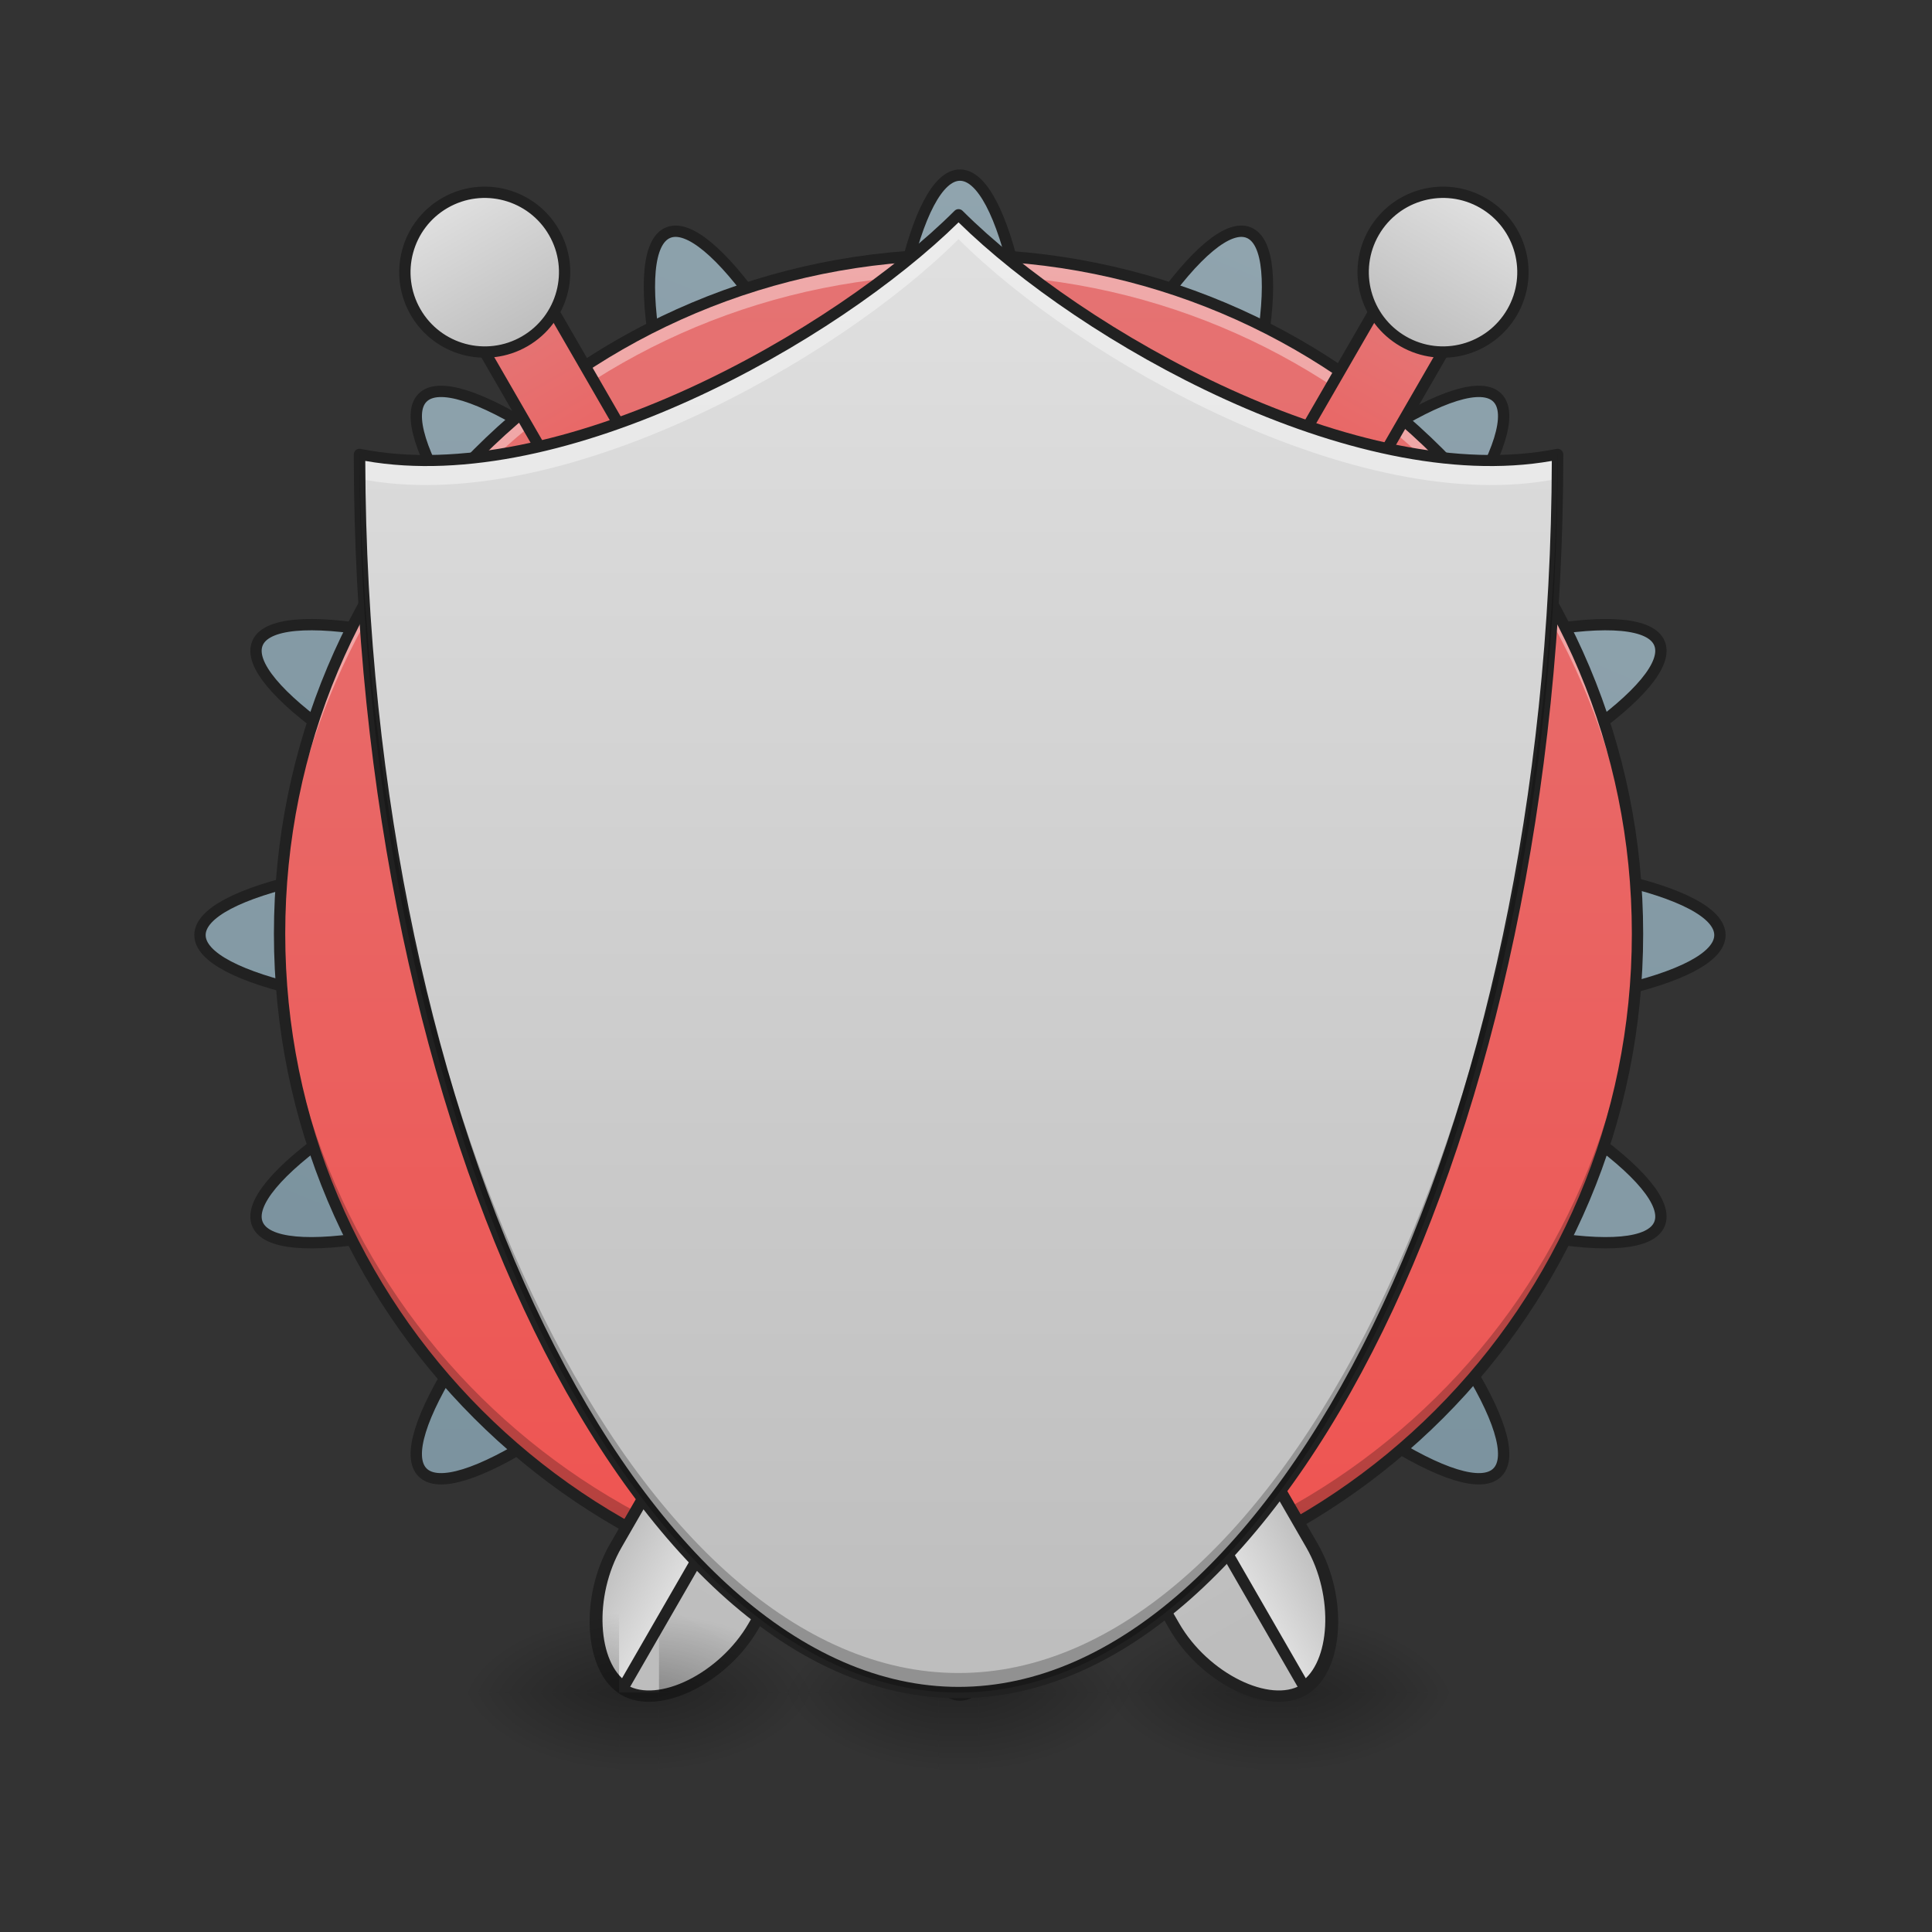 <?xml version="1.0" encoding="UTF-8"?>
<svg xmlns="http://www.w3.org/2000/svg" xmlns:xlink="http://www.w3.org/1999/xlink" width="512pt" height="512pt" viewBox="0 0 512 512" version="1.1">
<rect x="0" y="0" width="512" height="512" fill="#333333" stroke="none"/>
<defs>
<linearGradient id="linear0" gradientUnits="userSpaceOnUse" x1="254" y1="233.5" x2="254" y2="-168.667" gradientTransform="matrix(0.924,0.383,-0.383,0.924,31.74,-94.734)">
<stop offset="0" style="stop-color:rgb(47.059%,56.471%,61.176%);stop-opacity:1;"/>
<stop offset="1" style="stop-color:rgb(56.471%,64.314%,68.235%);stop-opacity:1;"/>
</linearGradient>
<linearGradient id="linear1" gradientUnits="userSpaceOnUse" x1="254" y1="233.5" x2="254" y2="-168.667" gradientTransform="matrix(3.78,0,0,3.78,0,812.598)">
<stop offset="0" style="stop-color:rgb(47.059%,56.471%,61.176%);stop-opacity:1;"/>
<stop offset="1" style="stop-color:rgb(56.471%,64.314%,68.235%);stop-opacity:1;"/>
</linearGradient>
<linearGradient id="linear2" gradientUnits="userSpaceOnUse" x1="254" y1="233.5" x2="254" y2="-168.667" gradientTransform="matrix(0.895,0,0,0.895,26.739,218.433)">
<stop offset="0" style="stop-color:rgb(93.725%,32.549%,31.373%);stop-opacity:1;"/>
<stop offset="1" style="stop-color:rgb(89.804%,45.098%,45.098%);stop-opacity:1;"/>
</linearGradient>
<linearGradient id="linear3" gradientUnits="userSpaceOnUse" x1="254" y1="233.5" x2="254" y2="254.667" gradientTransform="matrix(1,0,0,1,-63.506,215.021)">
<stop offset="0" style="stop-color:rgb(0%,0%,0%);stop-opacity:0.275;"/>
<stop offset="1" style="stop-color:rgb(0%,0%,0%);stop-opacity:0;"/>
</linearGradient>
<radialGradient id="radial0" gradientUnits="userSpaceOnUse" cx="450.909" cy="189.579" fx="450.909" fy="189.579" r="21.167" gradientTransform="matrix(0,-1.25,-2.25,-0,680.617,1017.525)">
<stop offset="0" style="stop-color:rgb(0%,0%,0%);stop-opacity:0.314;"/>
<stop offset="0.222" style="stop-color:rgb(0%,0%,0%);stop-opacity:0.275;"/>
<stop offset="1" style="stop-color:rgb(0%,0%,0%);stop-opacity:0;"/>
</radialGradient>
<radialGradient id="radial1" gradientUnits="userSpaceOnUse" cx="450.909" cy="189.579" fx="450.909" fy="189.579" r="21.167" gradientTransform="matrix(-0,1.25,2.25,0,-172.569,-120.44)">
<stop offset="0" style="stop-color:rgb(0%,0%,0%);stop-opacity:0.314;"/>
<stop offset="0.222" style="stop-color:rgb(0%,0%,0%);stop-opacity:0.275;"/>
<stop offset="1" style="stop-color:rgb(0%,0%,0%);stop-opacity:0;"/>
</radialGradient>
<radialGradient id="radial2" gradientUnits="userSpaceOnUse" cx="450.909" cy="189.579" fx="450.909" fy="189.579" r="21.167" gradientTransform="matrix(-0,-1.25,2.25,-0,-172.569,1017.525)">
<stop offset="0" style="stop-color:rgb(0%,0%,0%);stop-opacity:0.314;"/>
<stop offset="0.222" style="stop-color:rgb(0%,0%,0%);stop-opacity:0.275;"/>
<stop offset="1" style="stop-color:rgb(0%,0%,0%);stop-opacity:0;"/>
</radialGradient>
<radialGradient id="radial3" gradientUnits="userSpaceOnUse" cx="450.909" cy="189.579" fx="450.909" fy="189.579" r="21.167" gradientTransform="matrix(0,1.25,-2.25,0,680.617,-120.44)">
<stop offset="0" style="stop-color:rgb(0%,0%,0%);stop-opacity:0.314;"/>
<stop offset="0.222" style="stop-color:rgb(0%,0%,0%);stop-opacity:0.275;"/>
<stop offset="1" style="stop-color:rgb(0%,0%,0%);stop-opacity:0;"/>
</radialGradient>
<linearGradient id="linear4" gradientUnits="userSpaceOnUse" x1="720" y1="1695.118" x2="720" y2="575.118" gradientTransform="matrix(0.265,0,0,0.265,37.768,-206.287)">
<stop offset="0" style="stop-color:rgb(74.118%,74.118%,74.118%);stop-opacity:1;"/>
<stop offset="1" style="stop-color:rgb(87.843%,87.843%,87.843%);stop-opacity:1;"/>
</linearGradient>
<linearGradient id="linear5" gradientUnits="userSpaceOnUse" x1="637.253" y1="1262.188" x2="717.253" y2="1262.188" gradientTransform="matrix(1,0,0,1,142.747,32.931)">
<stop offset="0" style="stop-color:rgb(74.118%,74.118%,74.118%);stop-opacity:1;"/>
<stop offset="1" style="stop-color:rgb(87.843%,87.843%,87.843%);stop-opacity:1;"/>
</linearGradient>
<linearGradient id="linear6" gradientUnits="userSpaceOnUse" x1="190.5" y1="-73.417" x2="190.5" y2="-158.083" gradientTransform="matrix(1,0,0,1,37.768,8.713)">
<stop offset="0" style="stop-color:rgb(93.725%,32.549%,31.373%);stop-opacity:1;"/>
<stop offset="1" style="stop-color:rgb(89.804%,45.098%,45.098%);stop-opacity:1;"/>
</linearGradient>
<linearGradient id="linear7" gradientUnits="userSpaceOnUse" x1="190.5" y1="-52.25" x2="190.5" y2="-73.417" gradientTransform="matrix(1,0,0,1,37.768,8.713)">
<stop offset="0" style="stop-color:rgb(55.294%,43.137%,38.824%);stop-opacity:1;"/>
<stop offset="1" style="stop-color:rgb(63.137%,53.333%,49.804%);stop-opacity:1;"/>
</linearGradient>
<linearGradient id="linear8" gradientUnits="userSpaceOnUse" x1="190.5" y1="-158.083" x2="190.5" y2="-200.417" gradientTransform="matrix(1,0,0,1,37.768,8.713)">
<stop offset="0" style="stop-color:rgb(74.118%,74.118%,74.118%);stop-opacity:1;"/>
<stop offset="1" style="stop-color:rgb(87.843%,87.843%,87.843%);stop-opacity:1;"/>
</linearGradient>
<linearGradient id="linear9" gradientUnits="userSpaceOnUse" x1="254" y1="233.5" x2="254" y2="254.667" gradientTransform="matrix(1,0,0,1,21.169,215.021)">
<stop offset="0" style="stop-color:rgb(0%,0%,0%);stop-opacity:0.275;"/>
<stop offset="1" style="stop-color:rgb(0%,0%,0%);stop-opacity:0;"/>
</linearGradient>
<radialGradient id="radial4" gradientUnits="userSpaceOnUse" cx="450.909" cy="189.579" fx="450.909" fy="189.579" r="21.167" gradientTransform="matrix(0,-1.25,-2.25,-0,765.292,1017.525)">
<stop offset="0" style="stop-color:rgb(0%,0%,0%);stop-opacity:0.314;"/>
<stop offset="0.222" style="stop-color:rgb(0%,0%,0%);stop-opacity:0.275;"/>
<stop offset="1" style="stop-color:rgb(0%,0%,0%);stop-opacity:0;"/>
</radialGradient>
<radialGradient id="radial5" gradientUnits="userSpaceOnUse" cx="450.909" cy="189.579" fx="450.909" fy="189.579" r="21.167" gradientTransform="matrix(-0,1.25,2.25,0,-87.894,-120.44)">
<stop offset="0" style="stop-color:rgb(0%,0%,0%);stop-opacity:0.314;"/>
<stop offset="0.222" style="stop-color:rgb(0%,0%,0%);stop-opacity:0.275;"/>
<stop offset="1" style="stop-color:rgb(0%,0%,0%);stop-opacity:0;"/>
</radialGradient>
<radialGradient id="radial6" gradientUnits="userSpaceOnUse" cx="450.909" cy="189.579" fx="450.909" fy="189.579" r="21.167" gradientTransform="matrix(-0,-1.25,2.25,-0,-87.894,1017.525)">
<stop offset="0" style="stop-color:rgb(0%,0%,0%);stop-opacity:0.314;"/>
<stop offset="0.222" style="stop-color:rgb(0%,0%,0%);stop-opacity:0.275;"/>
<stop offset="1" style="stop-color:rgb(0%,0%,0%);stop-opacity:0;"/>
</radialGradient>
<radialGradient id="radial7" gradientUnits="userSpaceOnUse" cx="450.909" cy="189.579" fx="450.909" fy="189.579" r="21.167" gradientTransform="matrix(0,1.25,-2.25,0,765.292,-120.44)">
<stop offset="0" style="stop-color:rgb(0%,0%,0%);stop-opacity:0.314;"/>
<stop offset="0.222" style="stop-color:rgb(0%,0%,0%);stop-opacity:0.275;"/>
<stop offset="1" style="stop-color:rgb(0%,0%,0%);stop-opacity:0;"/>
</radialGradient>
<linearGradient id="linear10" gradientUnits="userSpaceOnUse" x1="720" y1="1695.118" x2="720" y2="575.118" gradientTransform="matrix(0.265,0,0,0.265,37.768,-206.287)">
<stop offset="0" style="stop-color:rgb(74.118%,74.118%,74.118%);stop-opacity:1;"/>
<stop offset="1" style="stop-color:rgb(87.843%,87.843%,87.843%);stop-opacity:1;"/>
</linearGradient>
<linearGradient id="linear11" gradientUnits="userSpaceOnUse" x1="637.253" y1="1262.188" x2="717.253" y2="1262.188" gradientTransform="matrix(1,0,-0,1,142.747,32.931)">
<stop offset="0" style="stop-color:rgb(74.118%,74.118%,74.118%);stop-opacity:1;"/>
<stop offset="1" style="stop-color:rgb(87.843%,87.843%,87.843%);stop-opacity:1;"/>
</linearGradient>
<linearGradient id="linear12" gradientUnits="userSpaceOnUse" x1="190.5" y1="-73.417" x2="190.5" y2="-158.083" gradientTransform="matrix(1,0,0,1,37.768,8.713)">
<stop offset="0" style="stop-color:rgb(93.725%,32.549%,31.373%);stop-opacity:1;"/>
<stop offset="1" style="stop-color:rgb(89.804%,45.098%,45.098%);stop-opacity:1;"/>
</linearGradient>
<linearGradient id="linear13" gradientUnits="userSpaceOnUse" x1="190.5" y1="-52.25" x2="190.5" y2="-73.417" gradientTransform="matrix(1,0,0,1,37.768,8.713)">
<stop offset="0" style="stop-color:rgb(55.294%,43.137%,38.824%);stop-opacity:1;"/>
<stop offset="1" style="stop-color:rgb(63.137%,53.333%,49.804%);stop-opacity:1;"/>
</linearGradient>
<linearGradient id="linear14" gradientUnits="userSpaceOnUse" x1="190.5" y1="-158.083" x2="190.5" y2="-200.417" gradientTransform="matrix(1,0,0,1,37.768,8.713)">
<stop offset="0" style="stop-color:rgb(74.118%,74.118%,74.118%);stop-opacity:1;"/>
<stop offset="1" style="stop-color:rgb(87.843%,87.843%,87.843%);stop-opacity:1;"/>
</linearGradient>
<linearGradient id="linear15" gradientUnits="userSpaceOnUse" x1="254" y1="233.5" x2="254" y2="-158.083" gradientTransform="matrix(1,0,0,1,0,215.021)">
<stop offset="0" style="stop-color:rgb(74.118%,74.118%,74.118%);stop-opacity:1;"/>
<stop offset="1" style="stop-color:rgb(87.843%,87.843%,87.843%);stop-opacity:1;"/>
</linearGradient>
<linearGradient id="linear16" gradientUnits="userSpaceOnUse" x1="254" y1="233.5" x2="254" y2="254.667" gradientTransform="matrix(1,0,0,1,-148.181,215.021)">
<stop offset="0" style="stop-color:rgb(0%,0%,0%);stop-opacity:0.275;"/>
<stop offset="1" style="stop-color:rgb(0%,0%,0%);stop-opacity:0;"/>
</linearGradient>
<radialGradient id="radial8" gradientUnits="userSpaceOnUse" cx="450.909" cy="189.579" fx="450.909" fy="189.579" r="21.167" gradientTransform="matrix(0,-1.25,-2.25,-0,595.943,1017.525)">
<stop offset="0" style="stop-color:rgb(0%,0%,0%);stop-opacity:0.314;"/>
<stop offset="0.222" style="stop-color:rgb(0%,0%,0%);stop-opacity:0.275;"/>
<stop offset="1" style="stop-color:rgb(0%,0%,0%);stop-opacity:0;"/>
</radialGradient>
<radialGradient id="radial9" gradientUnits="userSpaceOnUse" cx="450.909" cy="189.579" fx="450.909" fy="189.579" r="21.167" gradientTransform="matrix(-0,1.25,2.25,0,-257.244,-120.44)">
<stop offset="0" style="stop-color:rgb(0%,0%,0%);stop-opacity:0.314;"/>
<stop offset="0.222" style="stop-color:rgb(0%,0%,0%);stop-opacity:0.275;"/>
<stop offset="1" style="stop-color:rgb(0%,0%,0%);stop-opacity:0;"/>
</radialGradient>
<radialGradient id="radial10" gradientUnits="userSpaceOnUse" cx="450.909" cy="189.579" fx="450.909" fy="189.579" r="21.167" gradientTransform="matrix(-0,-1.25,2.25,-0,-257.244,1017.525)">
<stop offset="0" style="stop-color:rgb(0%,0%,0%);stop-opacity:0.314;"/>
<stop offset="0.222" style="stop-color:rgb(0%,0%,0%);stop-opacity:0.275;"/>
<stop offset="1" style="stop-color:rgb(0%,0%,0%);stop-opacity:0;"/>
</radialGradient>
<radialGradient id="radial11" gradientUnits="userSpaceOnUse" cx="450.909" cy="189.579" fx="450.909" fy="189.579" r="21.167" gradientTransform="matrix(0,1.25,-2.25,0,595.943,-120.44)">
<stop offset="0" style="stop-color:rgb(0%,0%,0%);stop-opacity:0.314;"/>
<stop offset="0.222" style="stop-color:rgb(0%,0%,0%);stop-opacity:0.275;"/>
<stop offset="1" style="stop-color:rgb(0%,0%,0%);stop-opacity:0;"/>
</radialGradient>
</defs>
<g id="surface1">
<path style="fill-rule:nonzero;fill:url(#linear0);stroke-width:3;stroke-linecap:round;stroke-linejoin:round;stroke:rgb(12.941%,12.941%,12.941%);stroke-opacity:1;stroke-miterlimit:4;" d="M 330.953 -153.361 C 320.118 -157.849 295.14 -122.212 274.946 -73.463 L 253.999 -22.893 L 233.056 -73.459 C 212.862 -122.212 187.884 -157.849 177.049 -153.361 C 166.215 -148.874 173.749 -106.01 193.942 -57.261 L 214.89 -6.696 L 164.324 -27.639 C 115.571 -47.832 72.712 -55.367 68.224 -44.536 C 63.736 -33.701 99.369 -8.723 148.123 11.471 L 198.688 32.418 L 148.123 53.361 C 99.369 73.554 63.736 98.533 68.224 109.367 C 72.712 120.202 115.571 112.668 164.324 92.475 L 214.89 71.527 L 193.942 122.093 C 173.749 170.846 166.215 213.705 177.049 218.193 C 187.88 222.681 212.862 187.044 233.056 138.294 L 253.999 87.729 L 274.946 138.294 C 295.14 187.048 320.118 222.681 330.953 218.193 C 341.784 213.705 334.249 170.846 314.056 122.093 L 293.113 71.527 L 343.678 92.475 C 392.427 112.668 435.29 120.202 439.778 109.367 C 444.266 98.533 408.629 73.554 359.876 53.361 L 309.31 32.418 L 359.876 11.471 C 408.629 -8.723 444.266 -33.701 439.778 -44.536 C 435.29 -55.367 392.427 -47.832 343.678 -27.639 L 293.113 -6.696 L 314.056 -57.261 C 334.249 -106.01 341.784 -148.874 330.953 -153.361 Z M 330.953 -153.361 " transform="matrix(1,0,0,1,0,215.021)"/>
<path style="fill-rule:nonzero;fill:url(#linear1);stroke-width:11.339;stroke-linecap:round;stroke-linejoin:round;stroke:rgb(12.941%,12.941%,12.941%);stroke-opacity:1;stroke-miterlimit:4;" d="M 959.997 175.111 C 915.68 175.111 880 335.682 880 535.121 L 880 741.986 L 733.719 595.706 C 592.694 454.681 453.943 366.373 422.602 397.713 C 391.262 429.054 479.57 567.82 620.595 708.845 L 766.861 855.11 L 559.996 855.11 C 360.556 855.11 200.001 890.791 200.001 935.122 C 200.001 979.439 360.556 1015.12 559.996 1015.12 L 766.861 1015.12 L 620.595 1161.4 C 479.57 1302.425 391.262 1441.176 422.602 1472.517 C 453.943 1503.857 592.694 1415.549 733.719 1274.524 L 880 1128.258 L 880 1335.124 C 880 1534.563 915.68 1695.119 959.997 1695.119 C 1004.314 1695.119 1039.994 1534.563 1039.994 1335.124 L 1039.994 1128.258 L 1186.275 1274.524 C 1327.3 1415.549 1466.066 1503.857 1497.406 1472.517 C 1528.747 1441.176 1440.438 1302.425 1299.413 1161.4 L 1153.133 1015.12 L 1359.998 1015.12 C 1559.438 1015.12 1719.993 979.439 1719.993 935.122 C 1719.993 890.791 1559.438 855.11 1359.998 855.11 L 1153.133 855.11 L 1299.413 708.845 C 1440.438 567.82 1528.747 429.054 1497.406 397.713 C 1466.066 366.373 1327.3 454.681 1186.275 595.706 L 1039.994 741.986 L 1039.994 535.121 C 1039.994 335.682 1004.314 175.111 959.997 175.111 Z M 959.997 175.111 " transform="matrix(0.265,0,0,0.265,0,0)"/>
<path style=" stroke:none;fill-rule:nonzero;fill:url(#linear2);" d="M 254.023 67.508 C 353.398 67.508 433.957 148.066 433.957 247.441 C 433.957 346.816 353.398 427.375 254.023 427.375 C 154.648 427.375 74.09 346.816 74.09 247.441 C 74.09 148.066 154.648 67.508 254.023 67.508 Z M 254.023 67.508 "/>
<path style=" stroke:none;fill-rule:nonzero;fill:url(#linear3);" d="M 248.73 448.543 L 259.316 448.543 L 259.316 469.711 L 248.73 469.711 Z M 248.73 448.543 "/>
<path style=" stroke:none;fill-rule:nonzero;fill:url(#radial0);" d="M 259.316 448.543 L 301.652 448.543 L 301.652 427.375 L 259.316 427.375 Z M 259.316 448.543 "/>
<path style=" stroke:none;fill-rule:nonzero;fill:url(#radial1);" d="M 248.73 448.543 L 206.395 448.543 L 206.395 469.711 L 248.73 469.711 Z M 248.73 448.543 "/>
<path style=" stroke:none;fill-rule:nonzero;fill:url(#radial2);" d="M 248.73 448.543 L 206.395 448.543 L 206.395 427.375 L 248.73 427.375 Z M 248.73 448.543 "/>
<path style=" stroke:none;fill-rule:nonzero;fill:url(#radial3);" d="M 259.316 448.543 L 301.652 448.543 L 301.652 469.711 L 259.316 469.711 Z M 259.316 448.543 "/>
<path style=" stroke:none;fill-rule:nonzero;fill:rgb(100%,100%,100%);fill-opacity:0.392;" d="M 254.023 67.508 C 154.34 67.508 74.09 147.758 74.09 247.441 C 74.09 248.324 74.098 249.207 74.109 250.086 C 75.516 151.633 155.227 72.797 254.023 72.797 C 352.824 72.797 432.531 151.633 433.938 250.086 C 433.949 249.207 433.957 248.324 433.957 247.441 C 433.957 147.758 353.707 67.508 254.023 67.508 Z M 254.023 67.508 "/>
<path style=" stroke:none;fill-rule:nonzero;fill:rgb(0%,0%,0%);fill-opacity:0.235;" d="M 254.023 427.375 C 154.34 427.375 74.09 347.125 74.09 247.441 C 74.09 246.559 74.098 245.676 74.109 244.793 C 75.516 343.246 155.227 422.082 254.023 422.082 C 352.824 422.082 432.531 343.246 433.938 244.793 C 433.949 245.676 433.957 246.559 433.957 247.441 C 433.957 347.125 353.707 427.375 254.023 427.375 Z M 254.023 427.375 "/>
<path style=" stroke:none;fill-rule:nonzero;fill:rgb(12.941%,12.941%,12.941%);fill-opacity:1;" d="M 254.023 66.008 C 153.535 66.008 72.59 146.953 72.59 247.441 C 72.59 347.93 153.535 428.875 254.023 428.875 C 354.512 428.875 435.457 347.93 435.457 247.441 C 435.457 146.953 354.512 66.008 254.023 66.008 Z M 254.023 69.008 C 352.902 69.008 432.457 148.562 432.457 247.441 C 432.457 346.316 352.902 425.875 254.023 425.875 C 155.145 425.875 75.59 346.316 75.59 247.441 C 75.59 148.562 155.145 69.008 254.023 69.008 Z M 254.023 69.008 "/>
<path style="fill-rule:nonzero;fill:url(#linear4);stroke-width:3;stroke-linecap:round;stroke-linejoin:round;stroke:rgb(12.941%,12.941%,12.941%);stroke-opacity:1;stroke-miterlimit:4;" d="M 207.1 -54.12 L 207.103 231.63 C 207.102 247.502 217.684 263.379 228.269 263.379 C 238.851 263.381 249.435 247.506 249.435 231.63 L 249.435 -54.122 Z M 207.1 -54.12 " transform="matrix(0.866,0.5,-0.5,0.866,99.473,105.677)"/>
<path style="fill-rule:nonzero;fill:url(#linear5);stroke-width:11.339;stroke-linecap:round;stroke-linejoin:round;stroke:rgb(12.941%,12.941%,12.941%);stroke-opacity:1;stroke-miterlimit:4;" d="M 782.74 608.05 L 782.75 1688.052 C 782.744 1746.678 820.931 1805.292 860 1807.947 L 860.009 608.048 Z M 782.74 608.05 " transform="matrix(0.229,0.132,-0.132,0.229,206.983,-80.536)"/>
<path style="fill-rule:nonzero;fill:url(#linear6);stroke-width:3;stroke-linecap:round;stroke-linejoin:round;stroke:rgb(12.941%,12.941%,12.941%);stroke-opacity:1;stroke-miterlimit:4;" d="M 228.268 -181.12 C 234.113 -181.12 238.851 -176.383 238.852 -170.538 L 238.854 -32.954 C 238.851 -27.107 234.113 -22.369 228.267 -22.372 C 222.422 -22.371 217.684 -27.109 217.683 -32.953 L 217.687 -170.536 C 217.686 -176.381 222.424 -181.119 228.268 -181.12 Z M 228.268 -181.12 " transform="matrix(0.866,0.5,-0.5,0.866,99.473,105.677)"/>
<path style="fill-rule:nonzero;fill:url(#linear7);stroke-width:3;stroke-linecap:round;stroke-linejoin:round;stroke:rgb(12.941%,12.941%,12.941%);stroke-opacity:1;stroke-miterlimit:4;" d="M 180.645 -64.703 L 275.894 -64.703 C 278.816 -64.703 281.184 -62.336 281.185 -59.414 L 281.185 -48.829 C 281.185 -45.906 278.815 -43.536 275.892 -43.536 L 180.643 -43.536 C 177.721 -43.535 175.351 -45.906 175.351 -48.828 L 175.35 -59.414 C 175.35 -62.336 177.721 -64.706 180.645 -64.703 Z M 180.645 -64.703 " transform="matrix(0.866,0.5,-0.5,0.866,99.473,105.677)"/>
<path style="fill-rule:nonzero;fill:url(#linear8);stroke-width:3;stroke-linecap:round;stroke-linejoin:round;stroke:rgb(12.941%,12.941%,12.941%);stroke-opacity:1;stroke-miterlimit:4;" d="M 228.268 -191.705 C 239.959 -191.703 249.435 -182.227 249.433 -170.536 C 249.435 -158.847 239.959 -149.371 228.27 -149.369 C 216.579 -149.371 207.103 -158.847 207.101 -170.536 C 207.103 -182.227 216.579 -191.703 228.268 -191.705 Z M 228.268 -191.705 " transform="matrix(0.866,0.5,-0.5,0.866,99.473,105.677)"/>
<path style=" stroke:none;fill-rule:nonzero;fill:url(#linear9);" d="M 333.406 448.543 L 343.992 448.543 L 343.992 469.711 L 333.406 469.711 Z M 333.406 448.543 "/>
<path style=" stroke:none;fill-rule:nonzero;fill:url(#radial4);" d="M 343.992 448.543 L 386.328 448.543 L 386.328 427.375 L 343.992 427.375 Z M 343.992 448.543 "/>
<path style=" stroke:none;fill-rule:nonzero;fill:url(#radial5);" d="M 333.406 448.543 L 291.07 448.543 L 291.07 469.711 L 333.406 469.711 Z M 333.406 448.543 "/>
<path style=" stroke:none;fill-rule:nonzero;fill:url(#radial6);" d="M 333.406 448.543 L 291.07 448.543 L 291.07 427.375 L 333.406 427.375 Z M 333.406 448.543 "/>
<path style=" stroke:none;fill-rule:nonzero;fill:url(#radial7);" d="M 343.992 448.543 L 386.328 448.543 L 386.328 469.711 L 343.992 469.711 Z M 343.992 448.543 "/>
<path style="fill-rule:nonzero;fill:url(#linear10);stroke-width:3;stroke-linecap:round;stroke-linejoin:round;stroke:rgb(12.941%,12.941%,12.941%);stroke-opacity:1;stroke-miterlimit:4;" d="M 207.102 -54.121 L 207.101 231.632 C 207.1 247.503 217.686 263.378 228.268 263.38 C 238.853 263.38 249.437 247.505 249.436 231.63 L 249.433 -54.121 Z M 207.102 -54.121 " transform="matrix(-0.866,0.5,0.5,0.866,411.412,105.677)"/>
<path style="fill-rule:nonzero;fill:url(#linear11);stroke-width:11.339;stroke-linecap:round;stroke-linejoin:round;stroke:rgb(12.941%,12.941%,12.941%);stroke-opacity:1;stroke-miterlimit:4;" d="M 782.746 608.047 L 782.743 1688.056 C 782.749 1746.674 820.937 1805.289 860.006 1807.944 L 860.002 608.052 Z M 782.746 608.047 " transform="matrix(-0.229,0.132,0.132,0.229,303.902,-80.536)"/>
<path style="fill-rule:nonzero;fill:url(#linear12);stroke-width:3;stroke-linecap:round;stroke-linejoin:round;stroke:rgb(12.941%,12.941%,12.941%);stroke-opacity:1;stroke-miterlimit:4;" d="M 228.27 -181.12 C 234.114 -181.121 238.852 -176.383 238.85 -170.537 L 238.852 -32.952 C 238.853 -27.108 234.115 -22.37 228.268 -22.373 C 222.424 -22.372 217.686 -27.11 217.685 -32.954 L 217.685 -170.535 C 217.687 -176.382 222.425 -181.12 228.27 -181.12 Z M 228.27 -181.12 " transform="matrix(-0.866,0.5,0.5,0.866,411.412,105.677)"/>
<path style="fill-rule:nonzero;fill:url(#linear13);stroke-width:3;stroke-linecap:round;stroke-linejoin:round;stroke:rgb(12.941%,12.941%,12.941%);stroke-opacity:1;stroke-miterlimit:4;" d="M 180.643 -64.702 L 275.896 -64.704 C 278.818 -64.704 281.186 -62.337 281.183 -59.413 L 281.186 -48.83 C 281.183 -45.905 278.816 -43.537 275.894 -43.537 L 180.645 -43.537 C 177.722 -43.536 175.353 -45.907 175.352 -48.829 L 175.352 -59.414 C 175.352 -62.337 177.719 -64.705 180.643 -64.702 Z M 180.643 -64.702 " transform="matrix(-0.866,0.5,0.5,0.866,411.412,105.677)"/>
<path style="fill-rule:nonzero;fill:url(#linear14);stroke-width:3;stroke-linecap:round;stroke-linejoin:round;stroke:rgb(12.941%,12.941%,12.941%);stroke-opacity:1;stroke-miterlimit:4;" d="M 228.266 -191.704 C 239.957 -191.702 249.433 -182.226 249.435 -170.537 C 249.437 -158.848 239.958 -149.37 228.268 -149.368 C 216.577 -149.37 207.101 -158.846 207.103 -170.537 C 207.101 -182.226 216.58 -191.704 228.266 -191.704 Z M 228.266 -191.704 " transform="matrix(-0.866,0.5,0.5,0.866,411.412,105.677)"/>
<path style=" stroke:none;fill-rule:nonzero;fill:url(#linear15);" d="M 95.258 120.43 C 95.258 300.363 169.348 448.543 254.023 448.543 C 338.699 448.543 412.789 300.363 412.789 120.43 C 359.867 131.012 285.777 88.676 254.023 56.922 C 222.27 88.676 148.18 131.012 95.258 120.43 Z M 95.258 120.43 "/>
<path style=" stroke:none;fill-rule:nonzero;fill:rgb(100%,100%,100%);fill-opacity:0.392;" d="M 254.023 56.922 C 222.27 88.676 148.18 131.012 95.258 120.43 C 95.258 122.59 95.273 124.742 95.293 126.895 C 148.215 137.453 222.277 95.125 254.023 63.379 C 285.77 95.125 359.836 137.453 412.754 126.895 C 412.777 124.742 412.789 122.59 412.789 120.43 C 359.867 131.012 285.777 88.676 254.023 56.922 Z M 254.023 56.922 "/>
<path style=" stroke:none;fill-rule:nonzero;fill:rgb(12.941%,12.941%,12.941%);fill-opacity:1;" d="M 254.004 55.422 C 253.613 55.426 253.238 55.586 252.965 55.859 C 237.266 71.559 210.898 90.031 181.957 103.188 C 153.02 116.34 121.504 124.148 95.555 118.957 C 95.113 118.867 94.656 118.98 94.309 119.266 C 93.961 119.551 93.758 119.977 93.758 120.426 C 93.758 210.602 112.305 292.82 141.539 352.621 C 170.777 412.418 210.812 450.043 254.023 450.043 C 297.238 450.043 337.273 412.418 366.508 352.621 C 395.742 292.82 414.289 210.602 414.289 120.426 C 414.289 119.977 414.086 119.551 413.738 119.266 C 413.391 118.98 412.934 118.867 412.496 118.957 C 386.543 124.148 355.027 116.34 326.09 103.188 C 297.152 90.031 270.785 71.559 255.086 55.859 C 254.797 55.574 254.406 55.414 254.004 55.422 Z M 254.023 58.926 C 270.16 74.766 296.129 92.863 324.848 105.918 C 353.473 118.926 384.66 126.84 411.246 122.148 C 411.008 211.227 392.602 292.41 363.812 351.301 C 334.832 410.574 295.488 447.043 254.023 447.043 C 212.562 447.043 173.215 410.574 144.238 351.301 C 115.445 292.41 97.043 211.227 96.805 122.148 C 123.391 126.84 154.578 118.926 183.199 105.918 C 211.918 92.863 237.887 74.766 254.023 58.926 Z M 254.023 58.926 "/>
<path style=" stroke:none;fill-rule:nonzero;fill:url(#linear16);" d="M 164.059 448.543 L 174.641 448.543 L 174.641 469.711 L 164.059 469.711 Z M 164.059 448.543 "/>
<path style=" stroke:none;fill-rule:nonzero;fill:url(#radial8);" d="M 174.641 448.543 L 216.98 448.543 L 216.98 427.375 L 174.641 427.375 Z M 174.641 448.543 "/>
<path style=" stroke:none;fill-rule:nonzero;fill:url(#radial9);" d="M 164.059 448.543 L 121.719 448.543 L 121.719 469.711 L 164.059 469.711 Z M 164.059 448.543 "/>
<path style=" stroke:none;fill-rule:nonzero;fill:url(#radial10);" d="M 164.059 448.543 L 121.719 448.543 L 121.719 427.375 L 164.059 427.375 Z M 164.059 448.543 "/>
<path style=" stroke:none;fill-rule:nonzero;fill:url(#radial11);" d="M 174.641 448.543 L 216.98 448.543 L 216.98 469.711 L 174.641 469.711 Z M 174.641 448.543 "/>
<path style=" stroke:none;fill-rule:nonzero;fill:rgb(0%,0%,0%);fill-opacity:0.235;" d="M 95.258 120.43 C 95.258 300.363 169.348 448.543 254.023 448.543 C 338.699 448.543 412.789 300.363 412.789 120.43 C 412.781 120.43 412.773 120.43 412.766 120.434 C 411.363 298.023 337.887 443.371 254.023 443.371 C 170.164 443.371 96.684 298.023 95.281 120.434 C 95.273 120.43 95.266 120.43 95.258 120.43 Z M 95.258 120.43 "/>
</g>
</svg>
